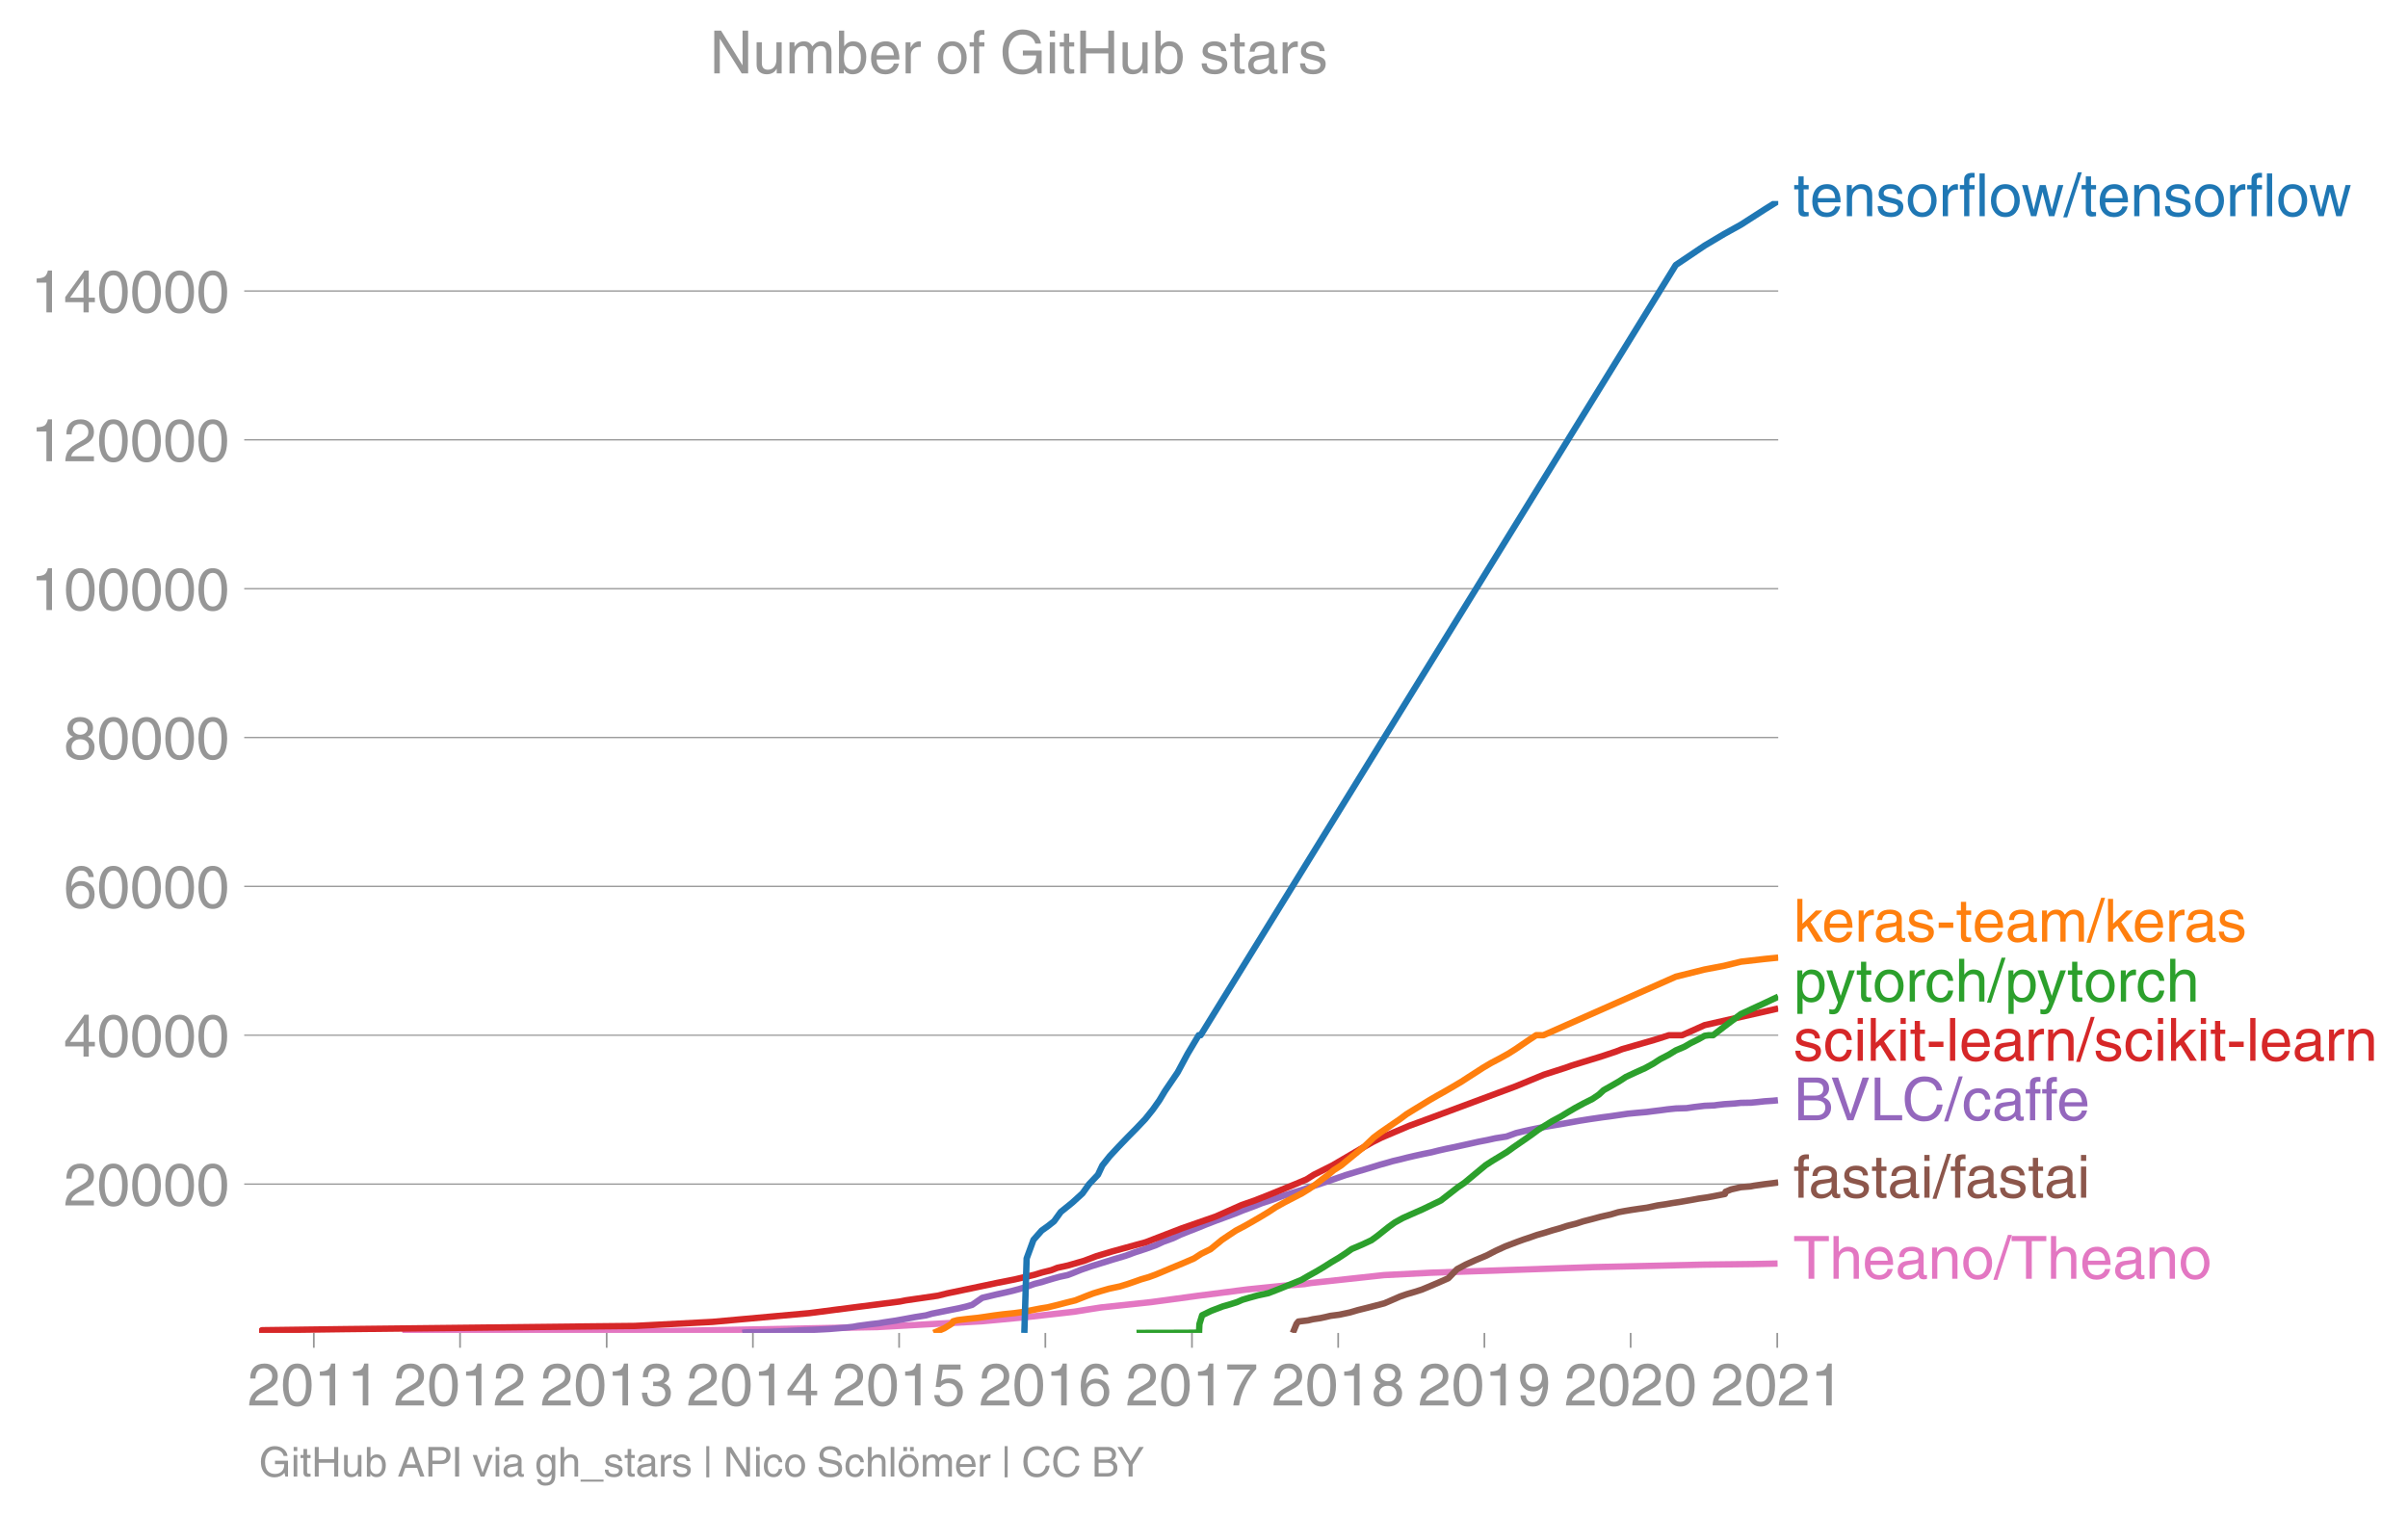 <svg height="475.297" viewBox="0 0 566.082 356.473" width="754.776" xmlns="http://www.w3.org/2000/svg" xmlns:xlink="http://www.w3.org/1999/xlink"><defs><style>*{stroke-linecap:butt;stroke-linejoin:round}</style></defs><g id="figure_1"><path d="M0 356.473h566.082V0H0z" fill="none" id="patch_1"/><g id="axes_1"><path d="M60.912 313.361h357.12V47.25H60.912z" fill="none" id="patch_2"/><path clip-path="url(#p778bd9de32)" d="M94.604 313.361l1.032-.217 30.668-.07 29.501-.117 50.387-.966 24.678-1.371 4.058-.375 6.545-.624 6.733-.75 4.357-.498 3.086-.499 3.197-.498 11.69-1.246 11.065-1.498 11.67-1.496 8.523-.873 4.847-.374 1.464-.25 17.252-1.87 11.04-.56 38.145-1.311 25.977-.591 11.703-.137 5.656-.114h0" fill="none" stroke="#e377c2" stroke-linecap="square" stroke-width="1.5" id="line2d_1"/><g id="matplotlib.axis_1"><g id="xtick_1"><g id="line2d_2"><defs><path d="M0 0v3.5" id="m6b0cb45ca3" stroke="#969696" stroke-width=".4"/></defs><use x="73.776" xlink:href="#m6b0cb45ca3" y="313.361" fill="#969696" stroke="#969696" stroke-width=".4"/></g><g transform="matrix(.14 0 0 -.14 58.205 330.41)" fill="#969696" id="text_1"><defs><path d="M4.39 45.125q0 12.39 6.391 18.781 6.406 6.407 17.938 6.407 9.656 0 15.812-5.86 6.157-5.86 6.157-15.14 0-7.22-3.547-12.188-3.532-4.953-10.422-8.703l-12.11-6.64Q13.922 15.921 12.5 8.296h38.188V0H2.593q.39 9.906 4.297 16.5 3.906 6.594 12.203 11.375l12.593 7.328q5.032 2.89 7.329 5.984 2.297 3.094 2.297 8.516 0 5.375-3.766 9.031-3.75 3.672-10.156 3.672-7.078 0-10.594-4.672-3.516-4.656-3.61-12.609z" id="HelveticaWorld-Regular-50"/><path d="M42.484 34.188q0 14.109-3.734 21.156-3.734 7.062-10.969 7.062-7.078 0-10.89-7.062-3.797-7.047-3.797-21.157 0-13.671 3.75-20.937Q20.609 6 27.78 6q7.235 0 10.969 7 3.734 7.016 3.734 21.188zm9.422 0q0-17.297-6.25-26.704-6.25-9.39-17.875-9.39-12.062 0-18.062 9.734-6 9.75-6 26.36 0 17.03 6.14 26.578 6.157 9.547 17.922 9.547 11.625 0 17.875-9.5t6.25-26.626z" id="HelveticaWorld-Regular-48"/><path d="M35.89 0h-9.374v49.906H10.109v6.985q8.594.28 12.782 2.75Q27.094 62.109 29 70.313h6.89z" id="HelveticaWorld-Regular-49"/></defs><use xlink:href="#HelveticaWorld-Regular-50"/><use x="55.615" xlink:href="#HelveticaWorld-Regular-48"/><use x="111.23" xlink:href="#HelveticaWorld-Regular-49"/><use x="166.846" xlink:href="#HelveticaWorld-Regular-49"/></g></g><g id="xtick_2"><use x="108.151" xlink:href="#m6b0cb45ca3" y="313.361" fill="#969696" stroke="#969696" stroke-width=".4" id="line2d_3"/><g transform="matrix(.14 0 0 -.14 92.58 330.41)" fill="#969696" id="text_2"><use xlink:href="#HelveticaWorld-Regular-50"/><use x="55.615" xlink:href="#HelveticaWorld-Regular-48"/><use x="111.23" xlink:href="#HelveticaWorld-Regular-49"/><use x="166.846" xlink:href="#HelveticaWorld-Regular-50"/></g></g><g id="xtick_3"><use x="142.62" xlink:href="#m6b0cb45ca3" y="313.361" fill="#969696" stroke="#969696" stroke-width=".4" id="line2d_4"/><g transform="matrix(.14 0 0 -.14 127.049 330.41)" fill="#969696" id="text_3"><defs><path d="M22.406 39.984q2.203-.187 4.594-.187 6.203 0 9.781 2.86 3.594 2.859 3.594 8.656 0 4.687-3.344 7.89-3.343 3.203-9.64 3.203-6.985 0-10.235-4.11-3.234-4.093-3.437-10.983h-8.64q0 10.984 5.765 16.984 5.765 6.016 16.937 6.016 9.922 0 15.828-5.11 5.907-5.094 5.907-13.39 0-10.704-9.032-14.5v-.204q11.72-4 11.72-16.406 0-9.906-6.595-16.265-6.593-6.344-18.703-6.344-9.906 0-16.312 5.203Q4.204 8.5 3.422 21.484H12.5q.203-8.109 4-11.797Q20.313 6 27.484 6q6.938 0 11.141 3.86 4.203 3.859 4.203 9.718 0 6.406-4.016 9.672-4 3.266-12.39 3.266-2 0-4.016-.094z" id="HelveticaWorld-Regular-51"/></defs><use xlink:href="#HelveticaWorld-Regular-50"/><use x="55.615" xlink:href="#HelveticaWorld-Regular-48"/><use x="111.23" xlink:href="#HelveticaWorld-Regular-49"/><use x="166.846" xlink:href="#HelveticaWorld-Regular-51"/></g></g><g id="xtick_4"><use x="176.994" xlink:href="#m6b0cb45ca3" y="313.361" fill="#969696" stroke="#969696" stroke-width=".4" id="line2d_5"/><g transform="matrix(.14 0 0 -.14 161.424 330.41)" fill="#969696" id="text_4"><defs><path d="M10.594 24.703h22.61v31.89h-.188zM42 17.093V0h-8.797v17.094H2.484v8.593L34.72 70.314H42v-45.61h10.297v-7.61z" id="HelveticaWorld-Regular-52"/></defs><use xlink:href="#HelveticaWorld-Regular-50"/><use x="55.615" xlink:href="#HelveticaWorld-Regular-48"/><use x="111.23" xlink:href="#HelveticaWorld-Regular-49"/><use x="166.846" xlink:href="#HelveticaWorld-Regular-52"/></g></g><g id="xtick_5"><use x="211.369" xlink:href="#m6b0cb45ca3" y="313.361" fill="#969696" stroke="#969696" stroke-width=".4" id="line2d_6"/><g transform="matrix(.14 0 0 -.14 195.798 330.41)" fill="#969696" id="text_5"><defs><path d="M14.703 40.922q5.813 4.39 13.625 4.39 9.469 0 16.281-6.296 6.813-6.297 6.813-16.22 0-10.78-6.578-17.796-6.563-7-18.422-7-10.313 0-16.266 5.047Q4.203 8.109 3.22 17.39h9.094q.671-5.672 4.437-8.672 3.766-3 10.453-3 6.485 0 10.64 4.484Q42 14.703 42 21.688q0 7.125-4.36 11.421-4.343 4.297-11.218 4.297-7.813 0-13.047-6.687l-7.563.39 5.266 37.594h36.438v-8.5H17.672z" id="HelveticaWorld-Regular-53"/></defs><use xlink:href="#HelveticaWorld-Regular-50"/><use x="55.615" xlink:href="#HelveticaWorld-Regular-48"/><use x="111.23" xlink:href="#HelveticaWorld-Regular-49"/><use x="166.846" xlink:href="#HelveticaWorld-Regular-53"/></g></g><g id="xtick_6"><use x="245.744" xlink:href="#m6b0cb45ca3" y="313.361" fill="#969696" stroke="#969696" stroke-width=".4" id="line2d_7"/><g transform="matrix(.14 0 0 -.14 230.173 330.41)" fill="#969696" id="text_6"><defs><path d="M14.11 21.578q0-6.875 4.093-11.234Q22.313 6 28.906 6q6.297 0 10.032 4.438 3.734 4.453 3.734 11.687 0 6.297-3.688 10.547-3.687 4.25-10.468 4.25-6.594 0-10.5-4.156-3.907-4.157-3.907-11.188zM41.702 51.61q-.984 5.375-3.984 8.078-3 2.72-8.125 2.72-8.11 0-12.36-7.923-4.25-7.906-4.343-18.109l.203-.188q5.61 8.641 16.687 8.641 8.844 0 15.438-5.86 6.593-5.859 6.593-16.452 0-10.5-6.25-17.47-6.25-6.952-16.843-6.952-12.219 0-18.563 8.687-6.344 8.703-6.344 25.938 0 16.593 6.485 27.093 6.5 10.5 19.484 10.5 8.407 0 14.219-5.015 5.813-5 6.297-13.688z" id="HelveticaWorld-Regular-54"/></defs><use xlink:href="#HelveticaWorld-Regular-50"/><use x="55.615" xlink:href="#HelveticaWorld-Regular-48"/><use x="111.23" xlink:href="#HelveticaWorld-Regular-49"/><use x="166.846" xlink:href="#HelveticaWorld-Regular-54"/></g></g><g id="xtick_7"><use x="280.212" xlink:href="#m6b0cb45ca3" y="313.361" fill="#969696" stroke="#969696" stroke-width=".4" id="line2d_8"/><g transform="matrix(.14 0 0 -.14 264.642 330.41)" fill="#969696" id="text_7"><defs><path d="M3.719 68.797h48.578v-7.719Q42.28 50.875 33.984 33.484 25.687 16.11 23.391 0h-9.672q1.469 13.281 9.719 30.531 8.25 17.266 18.953 29.672H3.719z" id="HelveticaWorld-Regular-55"/></defs><use xlink:href="#HelveticaWorld-Regular-50"/><use x="55.615" xlink:href="#HelveticaWorld-Regular-48"/><use x="111.23" xlink:href="#HelveticaWorld-Regular-49"/><use x="166.846" xlink:href="#HelveticaWorld-Regular-55"/></g></g><g id="xtick_8"><use x="314.587" xlink:href="#m6b0cb45ca3" y="313.361" fill="#969696" stroke="#969696" stroke-width=".4" id="line2d_9"/><g transform="matrix(.14 0 0 -.14 299.016 330.41)" fill="#969696" id="text_8"><defs><path d="M27.594 40.578q5.422 0 8.953 3.094 3.547 3.11 3.547 8.234 0 4.594-3.407 7.547-3.39 2.953-9.687 2.953-5.61 0-8.672-3.11-3.047-3.093-3.047-7.874 0-5.125 3.813-7.984 3.812-2.86 8.5-2.86zm.093-7.562q-6.78 0-10.64-3.766-3.86-3.766-3.86-9.234 0-6.297 3.907-10.157Q21 6 28.219 6q6.406 0 10.234 3.86 3.828 3.859 3.828 10.265 0 5.469-3.828 9.172-3.828 3.719-10.766 3.719zM49.22 52.203q0-10.594-9.032-14.797 6.204-2.781 8.86-7.36 2.656-4.562 2.656-9.733 0-10.016-6.453-16.125-6.438-6.094-17.375-6.094-9.563 0-16.813 5.25-7.25 5.25-7.25 17.062 0 11.922 11.907 16.907-9.516 3.796-9.516 13.671 0 8.297 5.64 13.813 5.641 5.516 15.641 5.516 10.016 0 15.875-5.204 5.86-5.203 5.86-12.906z" id="HelveticaWorld-Regular-56"/></defs><use xlink:href="#HelveticaWorld-Regular-50"/><use x="55.615" xlink:href="#HelveticaWorld-Regular-48"/><use x="111.23" xlink:href="#HelveticaWorld-Regular-49"/><use x="166.846" xlink:href="#HelveticaWorld-Regular-56"/></g></g><g id="xtick_9"><use x="348.962" xlink:href="#m6b0cb45ca3" y="313.361" fill="#969696" stroke="#969696" stroke-width=".4" id="line2d_10"/><g transform="matrix(.14 0 0 -.14 333.391 330.41)" fill="#969696" id="text_9"><defs><path d="M27.594 31.39q6 0 9.75 4.047 3.765 4.063 3.765 11.97 0 6.5-3.562 10.75-3.563 4.25-10.64 4.25-6.11 0-9.876-4.298-3.75-4.297-3.75-11.53 0-7.376 3.516-11.282 3.515-3.906 10.797-3.906zm-1.282-7.906q-10 0-16.062 6.203-6.047 6.204-6.047 16.5 0 10.407 6.094 17.266 6.11 6.86 16.515 6.86 12.11 0 18.36-8.157 6.25-8.156 6.25-24.453 0-16.906-6.406-28.266Q38.625-1.905 25.875-1.905q-9.953 0-15.422 5.593-5.469 5.594-5.469 13.204h8.829q.39-5.266 3.437-8.375 3.063-3.094 8.438-3.094 7.609 0 11.515 6.781Q41.11 19 42.578 31.688l-.187.203q-5.672-8.407-16.078-8.407z" id="HelveticaWorld-Regular-57"/></defs><use xlink:href="#HelveticaWorld-Regular-50"/><use x="55.615" xlink:href="#HelveticaWorld-Regular-48"/><use x="111.23" xlink:href="#HelveticaWorld-Regular-49"/><use x="166.846" xlink:href="#HelveticaWorld-Regular-57"/></g></g><g id="xtick_10"><use x="383.336" xlink:href="#m6b0cb45ca3" y="313.361" fill="#969696" stroke="#969696" stroke-width=".4" id="line2d_11"/><g transform="matrix(.14 0 0 -.14 367.766 330.41)" fill="#969696" id="text_10"><use xlink:href="#HelveticaWorld-Regular-50"/><use x="55.615" xlink:href="#HelveticaWorld-Regular-48"/><use x="111.23" xlink:href="#HelveticaWorld-Regular-50"/><use x="166.846" xlink:href="#HelveticaWorld-Regular-48"/></g></g><g id="xtick_11"><use x="417.805" xlink:href="#m6b0cb45ca3" y="313.361" fill="#969696" stroke="#969696" stroke-width=".4" id="line2d_12"/><g transform="matrix(.14 0 0 -.14 402.235 330.41)" fill="#969696" id="text_11"><use xlink:href="#HelveticaWorld-Regular-50"/><use x="55.615" xlink:href="#HelveticaWorld-Regular-48"/><use x="111.23" xlink:href="#HelveticaWorld-Regular-50"/><use x="166.846" xlink:href="#HelveticaWorld-Regular-49"/></g></g></g><g id="matplotlib.axis_2"><g id="ytick_1"><path clip-path="url(#p778bd9de32)" d="M60.912 278.37h357.12" fill="none" stroke="#969696" stroke-linecap="square" stroke-width=".3" id="line2d_13"/><g id="line2d_14"><defs><path d="M0 0h-3.5" id="m95fca6eeb1" stroke="#969696" stroke-width=".3"/></defs><use x="60.912" xlink:href="#m95fca6eeb1" y="278.37" fill="#969696" stroke="#969696" stroke-width=".3"/></g><g transform="matrix(.14 0 0 -.14 14.985 283.395)" fill="#969696" id="text_12"><use xlink:href="#HelveticaWorld-Regular-50"/><use x="55.615" xlink:href="#HelveticaWorld-Regular-48"/><use x="111.23" xlink:href="#HelveticaWorld-Regular-48"/><use x="166.846" xlink:href="#HelveticaWorld-Regular-48"/><use x="222.461" xlink:href="#HelveticaWorld-Regular-48"/></g></g><g id="ytick_2"><path clip-path="url(#p778bd9de32)" d="M60.912 243.377h357.12" fill="none" stroke="#969696" stroke-linecap="square" stroke-width=".3" id="line2d_15"/><use x="60.912" xlink:href="#m95fca6eeb1" y="243.377" fill="#969696" stroke="#969696" stroke-width=".3" id="line2d_16"/><g transform="matrix(.14 0 0 -.14 14.985 248.402)" fill="#969696" id="text_13"><use xlink:href="#HelveticaWorld-Regular-52"/><use x="55.615" xlink:href="#HelveticaWorld-Regular-48"/><use x="111.23" xlink:href="#HelveticaWorld-Regular-48"/><use x="166.846" xlink:href="#HelveticaWorld-Regular-48"/><use x="222.461" xlink:href="#HelveticaWorld-Regular-48"/></g></g><g id="ytick_3"><path clip-path="url(#p778bd9de32)" d="M60.912 208.385h357.12" fill="none" stroke="#969696" stroke-linecap="square" stroke-width=".3" id="line2d_17"/><use x="60.912" xlink:href="#m95fca6eeb1" y="208.385" fill="#969696" stroke="#969696" stroke-width=".3" id="line2d_18"/><g transform="matrix(.14 0 0 -.14 14.985 213.41)" fill="#969696" id="text_14"><use xlink:href="#HelveticaWorld-Regular-54"/><use x="55.615" xlink:href="#HelveticaWorld-Regular-48"/><use x="111.23" xlink:href="#HelveticaWorld-Regular-48"/><use x="166.846" xlink:href="#HelveticaWorld-Regular-48"/><use x="222.461" xlink:href="#HelveticaWorld-Regular-48"/></g></g><g id="ytick_4"><path clip-path="url(#p778bd9de32)" d="M60.912 173.392h357.12" fill="none" stroke="#969696" stroke-linecap="square" stroke-width=".3" id="line2d_19"/><use x="60.912" xlink:href="#m95fca6eeb1" y="173.392" fill="#969696" stroke="#969696" stroke-width=".3" id="line2d_20"/><g transform="matrix(.14 0 0 -.14 14.985 178.416)" fill="#969696" id="text_15"><use xlink:href="#HelveticaWorld-Regular-56"/><use x="55.615" xlink:href="#HelveticaWorld-Regular-48"/><use x="111.23" xlink:href="#HelveticaWorld-Regular-48"/><use x="166.846" xlink:href="#HelveticaWorld-Regular-48"/><use x="222.461" xlink:href="#HelveticaWorld-Regular-48"/></g></g><g id="ytick_5"><path clip-path="url(#p778bd9de32)" d="M60.912 138.399h357.12" fill="none" stroke="#969696" stroke-linecap="square" stroke-width=".3" id="line2d_21"/><use x="60.912" xlink:href="#m95fca6eeb1" y="138.399" fill="#969696" stroke="#969696" stroke-width=".3" id="line2d_22"/><g transform="matrix(.14 0 0 -.14 7.2 143.423)" fill="#969696" id="text_16"><use xlink:href="#HelveticaWorld-Regular-49"/><use x="55.615" xlink:href="#HelveticaWorld-Regular-48"/><use x="111.23" xlink:href="#HelveticaWorld-Regular-48"/><use x="166.846" xlink:href="#HelveticaWorld-Regular-48"/><use x="222.461" xlink:href="#HelveticaWorld-Regular-48"/><use x="278.076" xlink:href="#HelveticaWorld-Regular-48"/></g></g><g id="ytick_6"><path clip-path="url(#p778bd9de32)" d="M60.912 103.406h357.12" fill="none" stroke="#969696" stroke-linecap="square" stroke-width=".3" id="line2d_23"/><use x="60.912" xlink:href="#m95fca6eeb1" y="103.406" fill="#969696" stroke="#969696" stroke-width=".3" id="line2d_24"/><g transform="matrix(.14 0 0 -.14 7.2 108.43)" fill="#969696" id="text_17"><use xlink:href="#HelveticaWorld-Regular-49"/><use x="55.615" xlink:href="#HelveticaWorld-Regular-50"/><use x="111.23" xlink:href="#HelveticaWorld-Regular-48"/><use x="166.846" xlink:href="#HelveticaWorld-Regular-48"/><use x="222.461" xlink:href="#HelveticaWorld-Regular-48"/><use x="278.076" xlink:href="#HelveticaWorld-Regular-48"/></g></g><g id="ytick_7"><path clip-path="url(#p778bd9de32)" d="M60.912 68.413h357.12" fill="none" stroke="#969696" stroke-linecap="square" stroke-width=".3" id="line2d_25"/><use x="60.912" xlink:href="#m95fca6eeb1" y="68.413" fill="#969696" stroke="#969696" stroke-width=".3" id="line2d_26"/><g transform="matrix(.14 0 0 -.14 7.2 73.438)" fill="#969696" id="text_18"><use xlink:href="#HelveticaWorld-Regular-49"/><use x="55.615" xlink:href="#HelveticaWorld-Regular-52"/><use x="111.23" xlink:href="#HelveticaWorld-Regular-48"/><use x="166.846" xlink:href="#HelveticaWorld-Regular-48"/><use x="222.461" xlink:href="#HelveticaWorld-Regular-48"/><use x="278.076" xlink:href="#HelveticaWorld-Regular-48"/></g></g></g><path clip-path="url(#p778bd9de32)" d="M303.923 313.361l.877-2.14.433-.535 2.261-.268 1.124-.267 1.788-.268 1.245-.268 1.114-.267 2.083-.268 2.512-.534 1.82-.535 2.154-.535 2.083-.536 2.02-.535 1.258-.536 2.45-1.07 1.544-.534 1.833-.535 1.695-.536 1.284-.535 2.54-1.071 2.43-1.07 2.069-2.142 2.012-1.071 2.372-1.07 2.555-1.07 2.062-1.07 2.328-1.071 2.814-1.071 1.483-.536 1.616-.535 1.512-.535 1.89-.536 1.696-.535 1.907-.536 1.62-.535 2.135-.535 1.643-.534 2.08-.535 1.983-.536 2.38-.535 1.802-.536 1.424-.267 1.605-.268 1.797-.268 1.93-.267 2.52-.536 1.847-.267 1.53-.268 1.783-.268 1.539-.268 1.538-.267 1.432-.268 1.926-.268 1.45-.267 2.752-.536.146-.535 1.29-.536 2.316-.535 2.237-.175.882-.175 2.444-.35 1.682-.204 1.528-.205" fill="none" stroke="#8c564b" stroke-linecap="square" stroke-width="1.5" id="line2d_27"/><path clip-path="url(#p778bd9de32)" d="M174.536 313.361l.506-.101.901-.05 2.099-.027 1.206-.026 1.98-.051.9-.053 2.695-.103 1.65-.103 2.03-.103 2.414-.103 2.228-.104 1.881-.101 1.224-.103 2.46-.207 1.88-.206 1.092-.207 1.544-.204 1.53-.207 1.832-.206 1.184-.207 2.761-.411 2.274-.413 2.233-.411 2.623-.413 1.447-.411 2.078-.413 2.044-.411 2.08-.413 1.76-.411 1.463-.413 2.362-1.648 1.735-.412 1.725-.413 1.89-.41 1.765-.414 1.549-.41 1.34-.414 2.34-.824 1.657-.41 1.32-.414 1.374-.411 1.494-.413 1.904-.411 1.088-.413 2.04-.824 2.371-.824 2.673-.824 2.665-.824 2.782-.824 2.252-.825 2.535-.824 2.307-.824 1.768-.824 2.281-.824 1.73-.824 2.047-.824 2.127-.824 2.002-.824 2.149-.826 2.252-.824 2.219-.824 2.03-.824 2.253-.824 2.075-.824 2.518-.824 2.257-.825 2.597-.824 2.643-.824 2.381-.824 2.495-.824 2.426-.824 2.376-.824 2.736-.824 2.788-.824 2.677-.824 1.494-.411 1.418-.413 1.765-.412 1.611-.412 1.78-.412 1.873-.413 2.028-.41 1.646-.414 1.815-.41 2.015-.414 1.853-.41 1.876-.414 1.826-.411 2.131-.413 1.868-.411 2.618-.413 2.284-.824 1.717-.411 1.863-.413 2.026-.411 2.244-.413 2.451-.411 2.301-.413 2.284-.411 2.606-.413 1.433-.205 1.418-.207 1.618-.206 1.429-.206 2.822-.412 2.15-.206 2.345-.207 1.607-.206 1.697-.206 1.53-.207 1.982-.206 2.526-.077.53-.08 1.07-.157 2.624-.314 2.329-.095.607-.096 1.674-.19 2.43-.155 1.477-.156 2.47-.045.41-.046 1.018-.092 1.7-.186 1.905-.124 1.234-.124" fill="none" stroke="#9467bd" stroke-linecap="square" stroke-width="1.5" id="line2d_28"/><g transform="matrix(.14 0 0 -.14 421.603 50.825)" fill="#1f77b4" id="text_19"><defs><path d="M17.188 45.016V10.984q0-2 1.093-3.046 1.11-1.047 3.938-1.047h3.375V0Q20.797-.688 19-.688q-5.516 0-8.063 2.641-2.53 2.64-2.53 8.547v34.516H1.311v7.28h7.094v14.595h8.781V52.297h8.407v-7.281z" id="HelveticaWorld-Regular-116"/><path d="M42.484 30.328q-.687 8.485-4.5 12.031-3.797 3.547-10.109 3.547-6.39 0-10.328-4.5-3.922-4.484-4.172-11.078zm8.391-13.922q-1.453-8.11-7.953-13.422-5.719-4.5-15.047-4.593-10.984.093-17.438 7.203Q4 12.704 4 24.704q0 13.78 6.64 21.437 6.641 7.672 18.47 7.672 10.593 0 16.546-7.922 5.953-7.907 5.953-22.594H13.375q0-8.203 3.813-12.703Q21 6.109 28.608 6.109q5.375 0 9.235 3.235 3.86 3.25 4.25 7.062z" id="HelveticaWorld-Regular-101"/><path d="M49.219 0h-8.844v32.172q0 7.422-2.594 10.578-2.578 3.156-8.578 3.156-5.906 0-9.875-4.5-3.953-4.484-3.953-12.89V0H6.594v52.297h8.297v-7.375h.203q6.203 8.89 15.812 8.89 8.89 0 13.594-4.718 4.719-4.703 4.719-13.5z" id="HelveticaWorld-Regular-110"/><path d="M36.078 37.406q-.187 4.688-3.344 6.735-3.14 2.047-9.047 2.047-4.296 0-7.359-1.907-3.047-1.89-3.047-5.468 0-2.829 1.797-4.172 1.813-1.344 7.828-2.86l8.688-2.187q7.906-2 11.297-5.11 3.406-3.093 3.406-8.656 0-7.719-5.64-12.531-5.641-4.813-15.063-4.813-11 0-16.64 4.563-5.626 4.578-5.735 13.75h8.5q.203-5.422 3.594-8.063 3.39-2.625 10.171-2.625 5.516 0 8.766 2.188 3.25 2.203 3.25 6.11 0 2.78-2.11 4.437-2.093 1.672-8.296 3.078l-10.203 2.5q-6.203 1.562-9.157 4.656-2.953 3.094-2.953 8.031 0 7.72 5.516 12.203 5.531 4.5 14.406 4.5 9.485 0 14.531-4.624 5.047-4.61 5.344-11.782z" id="HelveticaWorld-Regular-115"/><path d="M12.703 26.219q0-8.735 3.953-14.375 3.953-5.64 11.219-5.64 7.531 0 11.438 5.905 3.906 5.907 3.906 14.11 0 8.297-3.907 14.078-3.906 5.797-11.437 5.797-6.969 0-11.078-5.453-4.094-5.438-4.094-14.422zm-8.984 0q0 11.672 6.484 19.625 6.5 7.968 17.672 7.968 11.438 0 17.875-8.062 6.453-8.047 6.453-19.531 0-11.516-6.406-19.625-6.39-8.11-17.922-8.11-11.078 0-17.625 7.86-6.531 7.86-6.531 19.875z" id="HelveticaWorld-Regular-111"/><path d="M15.375 0H6.594v52.297h8.297v-8.688h.203q5.703 10.203 14.687 10.203 1.422 0 2.297-.296V44.39h-3.266q-5.906 0-9.671-4.016-3.766-4-3.766-9.953z" id="HelveticaWorld-Regular-114"/><path d="M17.188 45.016V0H8.405v45.016H1.22v7.28h7.187v8.985q0 5.907 3.578 8.703 3.594 2.813 10.032 2.813 2.203 0 3.968-.188v-7.906q-1.562.188-3.578.188-2.922 0-4.078-1.438-1.14-1.437-1.14-4.656v-6.5h8.796v-7.281z" id="HelveticaWorld-Regular-102"/><path d="M15.375 0H6.594v71.781h8.781z" id="HelveticaWorld-Regular-108"/><path d="M25.594 0h-8.985L1.516 52.297h9.468L21 11.187h.188l10.109 41.11h9.922l10.203-41.11h.187l10.594 41.11h8.703L55.812 0h-9.234L35.984 40.484h-.187z" id="HelveticaWorld-Regular-119"/><path d="M4.984-1.906h-6.687l24.61 75.594H29.5z" id="HelveticaWorld-Regular-47"/></defs><use xlink:href="#HelveticaWorld-Regular-116"/><use x="27.686" xlink:href="#HelveticaWorld-Regular-101"/><use x="83.105" xlink:href="#HelveticaWorld-Regular-110"/><use x="138.281" xlink:href="#HelveticaWorld-Regular-115"/><use x="188.281" xlink:href="#HelveticaWorld-Regular-111"/><use x="244.189" xlink:href="#HelveticaWorld-Regular-114"/><use x="278.258" xlink:href="#HelveticaWorld-Regular-102"/><use x="305.943" xlink:href="#HelveticaWorld-Regular-108"/><use x="327.965" xlink:href="#HelveticaWorld-Regular-111"/><use x="382.373" xlink:href="#HelveticaWorld-Regular-119"/><use x="454.785" xlink:href="#HelveticaWorld-Regular-47"/><use x="482.568" xlink:href="#HelveticaWorld-Regular-116"/><use x="510.254" xlink:href="#HelveticaWorld-Regular-101"/><use x="565.674" xlink:href="#HelveticaWorld-Regular-110"/><use x="620.85" xlink:href="#HelveticaWorld-Regular-115"/><use x="670.85" xlink:href="#HelveticaWorld-Regular-111"/><use x="726.758" xlink:href="#HelveticaWorld-Regular-114"/><use x="760.826" xlink:href="#HelveticaWorld-Regular-102"/><use x="788.512" xlink:href="#HelveticaWorld-Regular-108"/><use x="810.533" xlink:href="#HelveticaWorld-Regular-111"/><use x="864.941" xlink:href="#HelveticaWorld-Regular-119"/></g><g transform="matrix(.14 0 0 -.14 421.603 221.377)" fill="#ff7f0e" id="text_20"><defs><path d="M50 0H38.719L22.406 26.422l-7.312-6.594V0h-8.5v71.781h8.5v-41.61l22.5 22.126H48.78L28.813 32.813z" id="HelveticaWorld-Regular-107"/><path d="M38.375 26.703q-.969-1.015-3.828-1.656-2.86-.625-10.672-1.656-5.766-.688-8.469-2.844-2.703-2.14-2.703-5.656 0-4.297 2.281-6.688 2.297-2.39 7.329-2.39 6.296 0 11.171 3.578 4.891 3.593 4.891 8.718zM6.203 36.375q.297 8.844 5.734 13.14 5.454 4.297 15.844 4.297 8.297 0 13.907-3.765 5.624-3.75 5.624-10.844V9.078Q47.313 6 50.094 6q1.125 0 2.89.39V0Q50.594-.984 48-.984q-4.5 0-6.703 1.921-2.188 1.938-2.281 6.047-7.516-8.5-18.891-8.5-7.422 0-11.922 4.204Q3.72 6.89 3.72 13.624q0 6.89 3.906 11.125Q11.531 29 19 29.89l15.516 1.891q4.203.64 4.203 6.203 0 4.11-3.047 6.297-3.047 2.203-9.25 2.203-5.516 0-8.485-2.437-2.953-2.438-3.53-7.672z" id="HelveticaWorld-Regular-97"/><path d="M28.906 23.188H4.391v8.984h24.515z" id="HelveticaWorld-Regular-45"/><path d="M6.594 52.297h8.297v-7.375h.203q5.906 8.89 15.812 8.89 9.813 0 13.922-8.5 3.75 4.594 7.266 6.547 3.515 1.953 8.703 1.953 6.781 0 11.484-4.453Q77 44.922 77 36.187V0h-8.781v33.797q0 6.094-2.297 9.094-2.297 3.015-7.422 3.015-5.172 0-8.75-4.203-3.563-4.203-3.563-9.812V0h-8.78v36.188q0 4.53-2.11 7.124-2.094 2.594-6.094 2.594-6.297 0-10.062-4.687-3.766-4.688-3.766-12.703V0H6.594z" id="HelveticaWorld-Regular-109"/></defs><use xlink:href="#HelveticaWorld-Regular-107"/><use x="47.625" xlink:href="#HelveticaWorld-Regular-101"/><use x="103.045" xlink:href="#HelveticaWorld-Regular-114"/><use x="134.613" xlink:href="#HelveticaWorld-Regular-97"/><use x="189.545" xlink:href="#HelveticaWorld-Regular-115"/><use x="239.545" xlink:href="#HelveticaWorld-Regular-45"/><use x="272.846" xlink:href="#HelveticaWorld-Regular-116"/><use x="300.531" xlink:href="#HelveticaWorld-Regular-101"/><use x="355.951" xlink:href="#HelveticaWorld-Regular-97"/><use x="410.883" xlink:href="#HelveticaWorld-Regular-109"/><use x="493.891" xlink:href="#HelveticaWorld-Regular-47"/><use x="521.674" xlink:href="#HelveticaWorld-Regular-107"/><use x="569.299" xlink:href="#HelveticaWorld-Regular-101"/><use x="624.719" xlink:href="#HelveticaWorld-Regular-114"/><use x="656.287" xlink:href="#HelveticaWorld-Regular-97"/><use x="711.219" xlink:href="#HelveticaWorld-Regular-115"/></g><g transform="matrix(.14 0 0 -.14 421.603 235.462)" fill="#2ca02c" id="text_21"><defs><path d="M14.984 23.688q0-8.407 4.094-13 4.11-4.579 10.219-4.579 6.687 0 10.39 5.438 3.72 5.453 3.72 14.765 0 10.22-3.563 14.907-3.563 4.687-10.735 4.687-6.984 0-10.562-5.5-3.563-5.5-3.563-16.718zm-8.39 28.609h8.297v-7.375h.203q5.61 8.89 15.625 8.89 10.11 0 15.937-7.359 5.828-7.344 5.828-18.766 0-12.796-5.953-21Q40.578-1.515 29.5-1.515q-9.094 0-13.922 7.032h-.203v-26.22H6.594z" id="HelveticaWorld-Regular-112"/><path d="M39.016 52.297h9.562L29.891.984q-.5-1.375-.985-2.593-4.25-11.329-7.328-15.547-3.078-4.235-9.953-4.235-3.61 0-5.906.782v8.015q2.484-.89 5.468-.89 3.22 0 4.704 2.03 1.5 2.032 4.421 9.938L.875 52.297h9.922L24.812 9.719H25z" id="HelveticaWorld-Regular-121"/><path d="M39.594 34.719q-1.89 11.187-12.39 11.187-6.5 0-10.454-5.203-3.953-5.203-3.953-14.484 0-10.11 3.656-15.11 3.672-5 10.64-5 4.688 0 8.11 3.438 3.422 3.437 4.39 8.953h8.5q-1.312-9.703-6.859-14.86-5.547-5.156-14.328-5.156-10.297 0-16.89 7.047-6.594 7.063-6.594 19.172 0 13.281 6.594 21.188 6.593 7.922 18.5 7.922 8.687 0 13.843-5.204 5.157-5.203 5.735-13.89z" id="HelveticaWorld-Regular-99"/><path d="M49.219 0h-8.844v34.188q0 6.296-2.438 9-2.437 2.718-7.953 2.718-6.797 0-10.703-4.406-3.906-4.39-3.906-12.984V0H6.594v71.781h8.781V45.312h.203q6 8.5 15.328 8.5 8.594 0 13.453-4.5 4.86-4.484 4.86-13.718z" id="HelveticaWorld-Regular-104"/></defs><use xlink:href="#HelveticaWorld-Regular-112"/><use x="54.494" xlink:href="#HelveticaWorld-Regular-121"/><use x="105.104" xlink:href="#HelveticaWorld-Regular-116"/><use x="132.789" xlink:href="#HelveticaWorld-Regular-111"/><use x="188.697" xlink:href="#HelveticaWorld-Regular-114"/><use x="220.266" xlink:href="#HelveticaWorld-Regular-99"/><use x="271.535" xlink:href="#HelveticaWorld-Regular-104"/><use x="326.711" xlink:href="#HelveticaWorld-Regular-47"/><use x="354.494" xlink:href="#HelveticaWorld-Regular-112"/><use x="408.988" xlink:href="#HelveticaWorld-Regular-121"/><use x="459.598" xlink:href="#HelveticaWorld-Regular-116"/><use x="487.283" xlink:href="#HelveticaWorld-Regular-111"/><use x="543.191" xlink:href="#HelveticaWorld-Regular-114"/><use x="574.76" xlink:href="#HelveticaWorld-Regular-99"/><use x="626.029" xlink:href="#HelveticaWorld-Regular-104"/></g><g transform="matrix(.14 0 0 -.14 421.603 249.377)" fill="#d62728" id="text_22"><defs><path d="M6.594 61.813v9.968h8.781v-9.969zM15.375 0H6.594v52.297h8.781z" id="HelveticaWorld-Regular-105"/></defs><use xlink:href="#HelveticaWorld-Regular-115"/><use x="50" xlink:href="#HelveticaWorld-Regular-99"/><use x="101.27" xlink:href="#HelveticaWorld-Regular-105"/><use x="123.291" xlink:href="#HelveticaWorld-Regular-107"/><use x="173.291" xlink:href="#HelveticaWorld-Regular-105"/><use x="195.313" xlink:href="#HelveticaWorld-Regular-116"/><use x="222.998" xlink:href="#HelveticaWorld-Regular-45"/><use x="256.299" xlink:href="#HelveticaWorld-Regular-108"/><use x="278.32" xlink:href="#HelveticaWorld-Regular-101"/><use x="333.74" xlink:href="#HelveticaWorld-Regular-97"/><use x="388.672" xlink:href="#HelveticaWorld-Regular-114"/><use x="421.24" xlink:href="#HelveticaWorld-Regular-110"/><use x="476.416" xlink:href="#HelveticaWorld-Regular-47"/><use x="504.199" xlink:href="#HelveticaWorld-Regular-115"/><use x="554.199" xlink:href="#HelveticaWorld-Regular-99"/><use x="605.469" xlink:href="#HelveticaWorld-Regular-105"/><use x="627.49" xlink:href="#HelveticaWorld-Regular-107"/><use x="677.49" xlink:href="#HelveticaWorld-Regular-105"/><use x="699.512" xlink:href="#HelveticaWorld-Regular-116"/><use x="727.197" xlink:href="#HelveticaWorld-Regular-45"/><use x="760.498" xlink:href="#HelveticaWorld-Regular-108"/><use x="782.52" xlink:href="#HelveticaWorld-Regular-101"/><use x="837.939" xlink:href="#HelveticaWorld-Regular-97"/><use x="892.871" xlink:href="#HelveticaWorld-Regular-114"/><use x="925.439" xlink:href="#HelveticaWorld-Regular-110"/></g><g transform="matrix(.14 0 0 -.14 421.603 263.377)" fill="#9467bd" id="text_23"><defs><path d="M8.11 71.781h31.484q9.281 0 14.797-5.031 5.515-5.031 5.515-13.031 0-4.844-2.422-8.828-2.406-3.97-7.187-6.172 6.687-2.532 9.828-6.735 3.156-4.203 3.156-10.797 0-9.265-6.687-15.234Q49.906 0 38.922 0H8.109zm9.562-63.484h20.703q7.625 0 11.422 3.531 3.812 3.547 3.812 9.563 0 6.093-4.25 9.093Q45.125 33.5 36.812 33.5h-19.14zm0 33.11h17.625q7.719 0 11.312 2.796 3.594 2.813 3.594 8.781 0 5.125-3.406 7.813-3.39 2.687-11.39 2.687H17.671z" id="HelveticaWorld-Regular-66"/><path d="M53.328 71.781h10.875L37.891 0H27.688L1.515 71.781h10.796l20.5-61.187h.204z" id="HelveticaWorld-Regular-86"/><path d="M17.672 8.594h36.531V0H8.11v71.781h9.563z" id="HelveticaWorld-Regular-76"/><path d="M58.016 50.203q-1.625 7.313-6.782 11.094-5.14 3.797-13.343 3.797-10.594 0-17.047-7.703-6.438-7.688-6.438-20.766 0-15.14 6.094-22.547 6.11-7.39 17.688-7.39 7.609 0 13.093 5.046 5.5 5.063 7.407 14.688h9.421Q66.22 12.594 57.625 5.344t-20.906-7.25q-14.703 0-23.516 10.11Q4.391 18.311 4.391 36.28q0 17.328 9.203 27.36 9.203 10.047 24.297 10.047 12.5 0 20.265-6.454 7.766-6.437 9.235-17.03z" id="HelveticaWorld-Regular-67"/></defs><use xlink:href="#HelveticaWorld-Regular-66"/><use x="62.813" xlink:href="#HelveticaWorld-Regular-86"/><use x="128.389" xlink:href="#HelveticaWorld-Regular-76"/><use x="182.504" xlink:href="#HelveticaWorld-Regular-67"/><use x="254.818" xlink:href="#HelveticaWorld-Regular-47"/><use x="282.602" xlink:href="#HelveticaWorld-Regular-99"/><use x="333.871" xlink:href="#HelveticaWorld-Regular-97"/><use x="388.803" xlink:href="#HelveticaWorld-Regular-102"/><use x="416.488" xlink:href="#HelveticaWorld-Regular-102"/><use x="442.174" xlink:href="#HelveticaWorld-Regular-101"/></g><g transform="matrix(.14 0 0 -.14 421.603 281.571)" fill="#8c564b" id="text_24"><use xlink:href="#HelveticaWorld-Regular-102"/><use x="25.686" xlink:href="#HelveticaWorld-Regular-97"/><use x="80.617" xlink:href="#HelveticaWorld-Regular-115"/><use x="130.617" xlink:href="#HelveticaWorld-Regular-116"/><use x="158.303" xlink:href="#HelveticaWorld-Regular-97"/><use x="213.234" xlink:href="#HelveticaWorld-Regular-105"/><use x="235.256" xlink:href="#HelveticaWorld-Regular-47"/><use x="263.039" xlink:href="#HelveticaWorld-Regular-102"/><use x="288.725" xlink:href="#HelveticaWorld-Regular-97"/><use x="343.656" xlink:href="#HelveticaWorld-Regular-115"/><use x="393.656" xlink:href="#HelveticaWorld-Regular-116"/><use x="421.342" xlink:href="#HelveticaWorld-Regular-97"/><use x="476.273" xlink:href="#HelveticaWorld-Regular-105"/></g><g transform="matrix(.14 0 0 -.14 421.603 300.632)" fill="#e377c2" id="text_25"><defs><path d="M25.39 63.188H1.22v8.593h58.297v-8.594H35.109V0h-9.718z" id="HelveticaWorld-Regular-84"/></defs><use xlink:href="#HelveticaWorld-Regular-84"/><use x="60.742" xlink:href="#HelveticaWorld-Regular-104"/><use x="115.918" xlink:href="#HelveticaWorld-Regular-101"/><use x="171.338" xlink:href="#HelveticaWorld-Regular-97"/><use x="226.27" xlink:href="#HelveticaWorld-Regular-110"/><use x="281.445" xlink:href="#HelveticaWorld-Regular-111"/><use x="337.354" xlink:href="#HelveticaWorld-Regular-47"/><use x="365.137" xlink:href="#HelveticaWorld-Regular-84"/><use x="425.879" xlink:href="#HelveticaWorld-Regular-104"/><use x="481.055" xlink:href="#HelveticaWorld-Regular-101"/><use x="536.475" xlink:href="#HelveticaWorld-Regular-97"/><use x="591.406" xlink:href="#HelveticaWorld-Regular-110"/><use x="646.582" xlink:href="#HelveticaWorld-Regular-111"/></g><g transform="matrix(.097 0 0 -.097 60.912 347.134)" fill="#969696" id="text_26"><defs><path d="M38.484 38.375h31.532V0h-6.297l-2.344 9.281Q56.781 3.421 50.578.75q-6.187-2.656-12.875-2.656-10.797 0-18.047 4.703-7.25 4.719-11.265 13.015-4 8.313-4 20.72 0 15.468 9.203 26.312 9.203 10.843 24.781 10.843 11.625 0 20.313-6.5Q67.39 60.688 68.796 50h-9.375q-1.703 7.078-7.219 11.078-5.516 4.016-14.312 4.016-10.594 0-17.047-7.985-6.438-7.984-6.438-21.125 0-15.28 6.39-22.437Q27.204 6.39 38.282 6.39q7.235 0 12.235 2.859 5 2.86 7.687 7.766 2.688 4.906 2.688 13.062H38.484z" id="HelveticaWorld-Regular-71"/><path d="M64.89 0h-9.718v33.5h-37.5V0H8.109v71.781h9.563V42.094h37.5V71.78h9.719z" id="HelveticaWorld-Regular-72"/><path d="M6.11 52.297h8.78V17.578q0-5.765 2.61-8.625Q20.125 6.11 25 6.11q6.781 0 10.594 4.797 3.812 4.813 3.812 12.578v28.813h8.782V0H39.89v7.625l-.188.188q-4.984-9.329-16.61-9.329-7.515 0-12.25 4.094Q6.11 6.688 6.11 14.703z" id="HelveticaWorld-Regular-117"/><path d="M43.406 26.313q0 10.5-3.718 15.046-3.704 4.547-10.579 4.547-6.984-.11-10.562-5.453Q14.984 35.11 14.984 25q0-10.297 4.297-14.594Q23.578 6.11 29.297 6.11q6.5 0 10.297 5.344 3.812 5.344 3.812 14.86zM6.594 0v71.781h8.781V45.703h.203q5.61 8.11 15.14 8.11 9.766 0 15.766-7.25t6-18.876q0-13.093-6.062-21.156Q40.375-1.516 29.5-1.516q-9.578 0-14.406 8.016h-.203V0z" id="HelveticaWorld-Regular-98"/><path d="M44 29.5L33.406 61.078h-.203L21.687 29.5zm-25.297-8.594L11.188 0h-9.97l27 71.781h10.985L65.187 0H54.594l-7.078 20.906z" id="HelveticaWorld-Regular-65"/><path d="M17.828 38.625H37.11q7.282 0 10.938 3.188 3.656 3.203 3.656 9.703 0 5.812-3.516 8.89-3.515 3.078-10.687 3.078H17.828zm0-38.625H8.11v71.781h32.266q9.625 0 15.484-5.594 5.86-5.593 5.86-14.578 0-9.328-5.672-15.312-5.656-5.969-15.672-5.969H17.828z" id="HelveticaWorld-Regular-80"/><path d="M17.828 0H8.11v71.781h9.72z" id="HelveticaWorld-Regular-73"/><path d="M39.406 52.297h9.625L29.11 0h-9.437L.594 52.297h10.203L24.422 9.719h.187z" id="HelveticaWorld-Regular-118"/><path d="M12.984 26.313q0-9.61 3.813-14.907Q20.609 6.11 27.094 6.11q6.312 0 10.312 4.579 4 4.593 4 13 0 11.03-3.5 16.625-3.484 5.593-10.61 5.593-7.171 0-10.75-4.765-3.562-4.766-3.562-14.828zM49.812 2.983q0-12.609-6.062-18.797-6.047-6.203-18.266-6.203-8.78 0-13.984 4.047Q6.297-13.922 5.516-6.39h8.796q.672-3.812 3.532-6.062 2.86-2.25 8.281-2.25 7.375 0 11.125 3.969 3.766 3.953 3.766 12.828v3.719h-.188q-4.937-7.329-13.922-7.329-11.187 0-17.093 8.25-5.907 8.25-5.907 20.953 0 11.625 5.953 18.875 5.97 7.25 15.829 7.25 9.906 0 15.625-8.89h.187v7.375h8.313z" id="HelveticaWorld-Regular-103"/><path d="M0-12.313v4.891h55.61v-4.89z" id="HelveticaWorld-Regular-95"/><path d="M9.422 73.688h7.281V-1.906H9.422z" id="HelveticaWorld-Regular-124"/><path d="M55.61 71.781h9.374V0h-10.78L17.577 58.016h-.187V0H8.109v71.781h11.375l35.938-57.969h.187z" id="HelveticaWorld-Regular-78"/><path d="M50.39 50.781q-.296 6.844-5.109 10.719-4.797 3.875-12.656 3.875-7.922 0-12.172-3.25-4.234-3.234-4.234-9.344 0-3.265 1.843-5.61 1.86-2.343 6.641-3.468l20.516-4.687q8.297-1.813 12.297-6.875 4.015-5.047 4.015-12.313 0-10.64-7.812-16.187-7.813-5.547-20.313-5.547-9.531 0-15.031 2.437-5.484 2.453-9.734 7.766-4.25 5.328-4.25 14.89h9.093q0-8 5.313-12.406 5.328-4.39 14.5-4.39 8.89 0 13.844 3.156 4.953 3.156 4.953 8.953 0 5.281-2.953 7.89Q46.188 29 37.594 31l-15.469 3.625q-7.719 1.75-11.531 6.125Q6.78 45.125 6.78 51.516q0 9.672 6.516 15.922 6.531 6.25 18.203 6.25 13.172 0 20.328-5.5 7.156-5.485 7.688-17.407z" id="HelveticaWorld-Regular-83"/><path d="M12.703 26.219q0-8.735 3.953-14.375 3.953-5.64 11.219-5.64 7.531 0 11.438 5.905 3.906 5.907 3.906 14.11 0 8.297-3.907 14.078-3.906 5.797-11.437 5.797-6.969 0-11.078-5.453-4.094-5.438-4.094-14.422zm-8.984 0q0 11.672 6.484 19.625 6.5 7.968 17.672 7.968 11.438 0 17.875-8.062 6.453-8.047 6.453-19.531 0-11.516-6.406-19.625-6.39-8.11-17.922-8.11-11.078 0-17.625 7.86-6.531 7.86-6.531 19.875zm36.734 35.406H31.47v10.156h8.984zm-16.219 0H15.25v10.156h8.984z" id="HelveticaWorld-Regular-246"/><path d="M37.313 0h-9.72v28.906L.485 71.781h11.329l20.609-34.469 20.562 34.47h11.422L37.312 28.905z" id="HelveticaWorld-Regular-89"/></defs><use xlink:href="#HelveticaWorld-Regular-71"/><use x="77.1" xlink:href="#HelveticaWorld-Regular-105"/><use x="99.121" xlink:href="#HelveticaWorld-Regular-116"/><use x="126.807" xlink:href="#HelveticaWorld-Regular-72"/><use x="199.805" xlink:href="#HelveticaWorld-Regular-117"/><use x="254.59" xlink:href="#HelveticaWorld-Regular-98"/><use x="311.084" xlink:href="#HelveticaWorld-Regular-32"/><use x="335.498" xlink:href="#HelveticaWorld-Regular-65"/><use x="402.197" xlink:href="#HelveticaWorld-Regular-80"/><use x="466.846" xlink:href="#HelveticaWorld-Regular-73"/><use x="492.627" xlink:href="#HelveticaWorld-Regular-32"/><use x="517.041" xlink:href="#HelveticaWorld-Regular-118"/><use x="566.65" xlink:href="#HelveticaWorld-Regular-105"/><use x="588.672" xlink:href="#HelveticaWorld-Regular-97"/><use x="643.604" xlink:href="#HelveticaWorld-Regular-32"/><use x="668.018" xlink:href="#HelveticaWorld-Regular-103"/><use x="723.926" xlink:href="#HelveticaWorld-Regular-104"/><use x="779.102" xlink:href="#HelveticaWorld-Regular-95"/><use x="834.717" xlink:href="#HelveticaWorld-Regular-115"/><use x="884.717" xlink:href="#HelveticaWorld-Regular-116"/><use x="912.402" xlink:href="#HelveticaWorld-Regular-97"/><use x="967.334" xlink:href="#HelveticaWorld-Regular-114"/><use x="999.902" xlink:href="#HelveticaWorld-Regular-115"/><use x="1049.902" xlink:href="#HelveticaWorld-Regular-32"/><use x="1074.316" xlink:href="#HelveticaWorld-Regular-124"/><use x="1100.293" xlink:href="#HelveticaWorld-Regular-32"/><use x="1124.707" xlink:href="#HelveticaWorld-Regular-78"/><use x="1197.803" xlink:href="#HelveticaWorld-Regular-105"/><use x="1219.824" xlink:href="#HelveticaWorld-Regular-99"/><use x="1271.094" xlink:href="#HelveticaWorld-Regular-111"/><use x="1327.002" xlink:href="#HelveticaWorld-Regular-32"/><use x="1351.416" xlink:href="#HelveticaWorld-Regular-83"/><use x="1417.627" xlink:href="#HelveticaWorld-Regular-99"/><use x="1468.896" xlink:href="#HelveticaWorld-Regular-104"/><use x="1524.072" xlink:href="#HelveticaWorld-Regular-108"/><use x="1546.094" xlink:href="#HelveticaWorld-Regular-246"/><use x="1602.002" xlink:href="#HelveticaWorld-Regular-109"/><use x="1685.01" xlink:href="#HelveticaWorld-Regular-101"/><use x="1740.43" xlink:href="#HelveticaWorld-Regular-114"/><use x="1772.998" xlink:href="#HelveticaWorld-Regular-32"/><use x="1797.412" xlink:href="#HelveticaWorld-Regular-124"/><use x="1823.389" xlink:href="#HelveticaWorld-Regular-32"/><use x="1847.803" xlink:href="#HelveticaWorld-Regular-67"/><use x="1920.117" xlink:href="#HelveticaWorld-Regular-67"/><use x="1992.432" xlink:href="#HelveticaWorld-Regular-32"/><use x="2016.846" xlink:href="#HelveticaWorld-Regular-66"/><use x="2079.658" xlink:href="#HelveticaWorld-Regular-89"/></g><g transform="matrix(.14 0 0 -.14 166.777 17.25)" fill="#969696" id="text_27"><use xlink:href="#HelveticaWorld-Regular-78"/><use x="73.096" xlink:href="#HelveticaWorld-Regular-117"/><use x="127.881" xlink:href="#HelveticaWorld-Regular-109"/><use x="210.889" xlink:href="#HelveticaWorld-Regular-98"/><use x="267.383" xlink:href="#HelveticaWorld-Regular-101"/><use x="322.803" xlink:href="#HelveticaWorld-Regular-114"/><use x="355.371" xlink:href="#HelveticaWorld-Regular-32"/><use x="379.785" xlink:href="#HelveticaWorld-Regular-111"/><use x="435.693" xlink:href="#HelveticaWorld-Regular-102"/><use x="463.379" xlink:href="#HelveticaWorld-Regular-32"/><use x="487.793" xlink:href="#HelveticaWorld-Regular-71"/><use x="564.893" xlink:href="#HelveticaWorld-Regular-105"/><use x="586.914" xlink:href="#HelveticaWorld-Regular-116"/><use x="614.6" xlink:href="#HelveticaWorld-Regular-72"/><use x="687.598" xlink:href="#HelveticaWorld-Regular-117"/><use x="742.383" xlink:href="#HelveticaWorld-Regular-98"/><use x="798.877" xlink:href="#HelveticaWorld-Regular-32"/><use x="823.291" xlink:href="#HelveticaWorld-Regular-115"/><use x="873.291" xlink:href="#HelveticaWorld-Regular-116"/><use x="900.977" xlink:href="#HelveticaWorld-Regular-97"/><use x="955.908" xlink:href="#HelveticaWorld-Regular-114"/><use x="988.477" xlink:href="#HelveticaWorld-Regular-115"/></g><path clip-path="url(#p778bd9de32)" d="M60.912 313.361l.665-.63 19.505-.257 56.858-.635 11.264-.115 18.314-.957 22.722-2.05 6.345-.822 14.942-1.912 1.38-.275 7.535-1.093 2.21-.546 7.844-1.641 3.88-.819 4.156-.82 4.668-1.094 1.786-.548 2.2-.546 1.386-.547 2.495-.546 3.78-1.094 2.896-1.093 3.65-1.094 7.96-2.187 8.515-3.28 7.864-2.735 6.176-2.733 3.142-1.094 4.121-1.64 5.373-2.188 2.589-1.093 1.723-1.094 4.365-2.187 7.475-4.374 1.906-1.093 2.181-1.094 6.436-2.733 5.942-2.187 19.113-7.109 6.63-2.733 5.106-1.64 1.522-.547 7.127-2.187 3.267-1.093 1.405-.548 7.608-2.187 3.42-1.094h3.073l5.29-2.367 17.31-3.923h0" fill="none" stroke="#d62728" stroke-linecap="square" stroke-width="1.5" id="line2d_29"/><path clip-path="url(#p778bd9de32)" d="M267.195 313.361l.047-.003.789-.002 2.764-.002 2.422-.003 1.42-.005 1.531-.007.83-.004 2.087-.005 2.798-.033.002-.065.003-.13.008-.259.021-.52.05-1.037.633-2.075 2.131-1.037 2.72-1.038 1.804-.518 1.62-.52 1.163-.517 1.77-.52 1.907-.518 2.443-.52 2.669-1.037 2.557-1.038 2.545-1.037 1.791-1.038 1.864-1.037 1.73-1.038 1.633-1.039 1.758-1.038 1.582-1.037 1.463-1.038 2.44-1.037 2.224-1.038 1.418-1.037 2.607-2.075 1.43-1.038 1.856-1.037 2.328-1.038 2.364-1.037 2.153-1.038 2.154-1.038 2.675-2.076 1.333-1.038 1.523-1.037 2.499-2.076 2.5-2.075 1.6-1.037 1.73-1.038 1.699-1.037 1.427-1.038 1.504-1.037 1.507-1.038 1.474-1.037 1.395-1.038 1.658-1.037 1.68-1.04 1.95-1.037 1.704-1.038 1.773-1.037 1.921-1.038 2.072-1.037 1.535-1.038 1.112-1.037 1.852-1.04 1.798-1.037 1.59-1.038 2.225-1.037 2.302-1.038 1.892-1.037 1.59-1.038 2.006-1.038 1.7-1.039 2.02-.857 1.475-.857 1.746-.858 1.53-.859 1.01-.142H402.726l2.599-2.015 3.952-2.975 5.542-2.558 3.213-1.518" fill="none" stroke="#2ca02c" stroke-linecap="square" stroke-width="1.5" id="line2d_30"/><path clip-path="url(#p778bd9de32)" d="M219.474 313.361l2.529-1.091 1.757-1.094.315-.546 1.008-.273 2.25-.274 2.604-.273 1.908-.273 1.822-.273 2.131-.275 2.612-.273 2.05-.273 2.712-.548 1.405-.272 1.712-.273 2.26-.548 2.09-.546 2.184-.548 2.75-1.093 1.45-.546 1.811-.548 1.89-.546 2.577-.547 1.77-.546 1.597-.548 1.534-.546 1.876-.547 1.498-.546 1.329-.548 2.594-1.093 2.649-1.094 2.535-1.093 1.685-1.094 2.22-1.093 2.682-2.187 1.623-1.094 1.658-1.093 2.072-1.094 1.923-1.094 1.879-1.093 1.808-1.094 1.643-1.093 1.966-1.094 2.102-1.093 2.117-1.094 1.77-1.093 1.564-1.094 1.4-1.093 1.458-1.094 1.317-1.093 1.714-1.094 2.66-2.187 2.705-2.187 2.291-2.187 1.47-1.094 1.586-1.093 1.584-1.094 1.595-1.093 1.455-1.094 1.772-1.093 1.8-1.094 1.78-1.093 1.89-1.094 1.95-1.093 1.885-1.094 1.848-1.093 1.684-1.094 1.707-1.093 1.69-1.094 1.854-1.093 2.08-1.094 1.976-1.094 1.734-1.093 1.596-1.094 1.605-1.093 1.665-1.094H362.827l31.125-13.762 6.77-1.685 4.603-.877 3.952-.964 5.542-.635 3.213-.327" fill="none" stroke="#ff7f0e" stroke-linecap="square" stroke-width="1.5" id="line2d_31"/><path clip-path="url(#p778bd9de32)" d="M240.804 313.361l.542-17.494 1.6-4.374 1.926-2.187 1.533-1.094 1.385-1.094 1.577-2.187 2.707-2.187 2.403-2.187 1.564-2.187 2.07-2.187 1.033-2.187 1.74-2.187 2.035-2.187 2.1-2.187 2.16-2.187 2.076-2.187 1.753-2.187 1.546-2.187 1.31-2.187 1.488-2.187 1.488-2.187 2.349-4.375 2.607-4.374h.457L393.951 62.303l6.77-4.556 4.604-2.741 3.952-2.188 5.542-3.564 3.213-2.005" fill="none" stroke="#1f77b4" stroke-linecap="square" stroke-width="1.5" id="line2d_32"/></g></g><defs><clipPath id="p778bd9de32"><path d="M60.912 47.249h357.12v266.112H60.912z"/></clipPath></defs></svg>